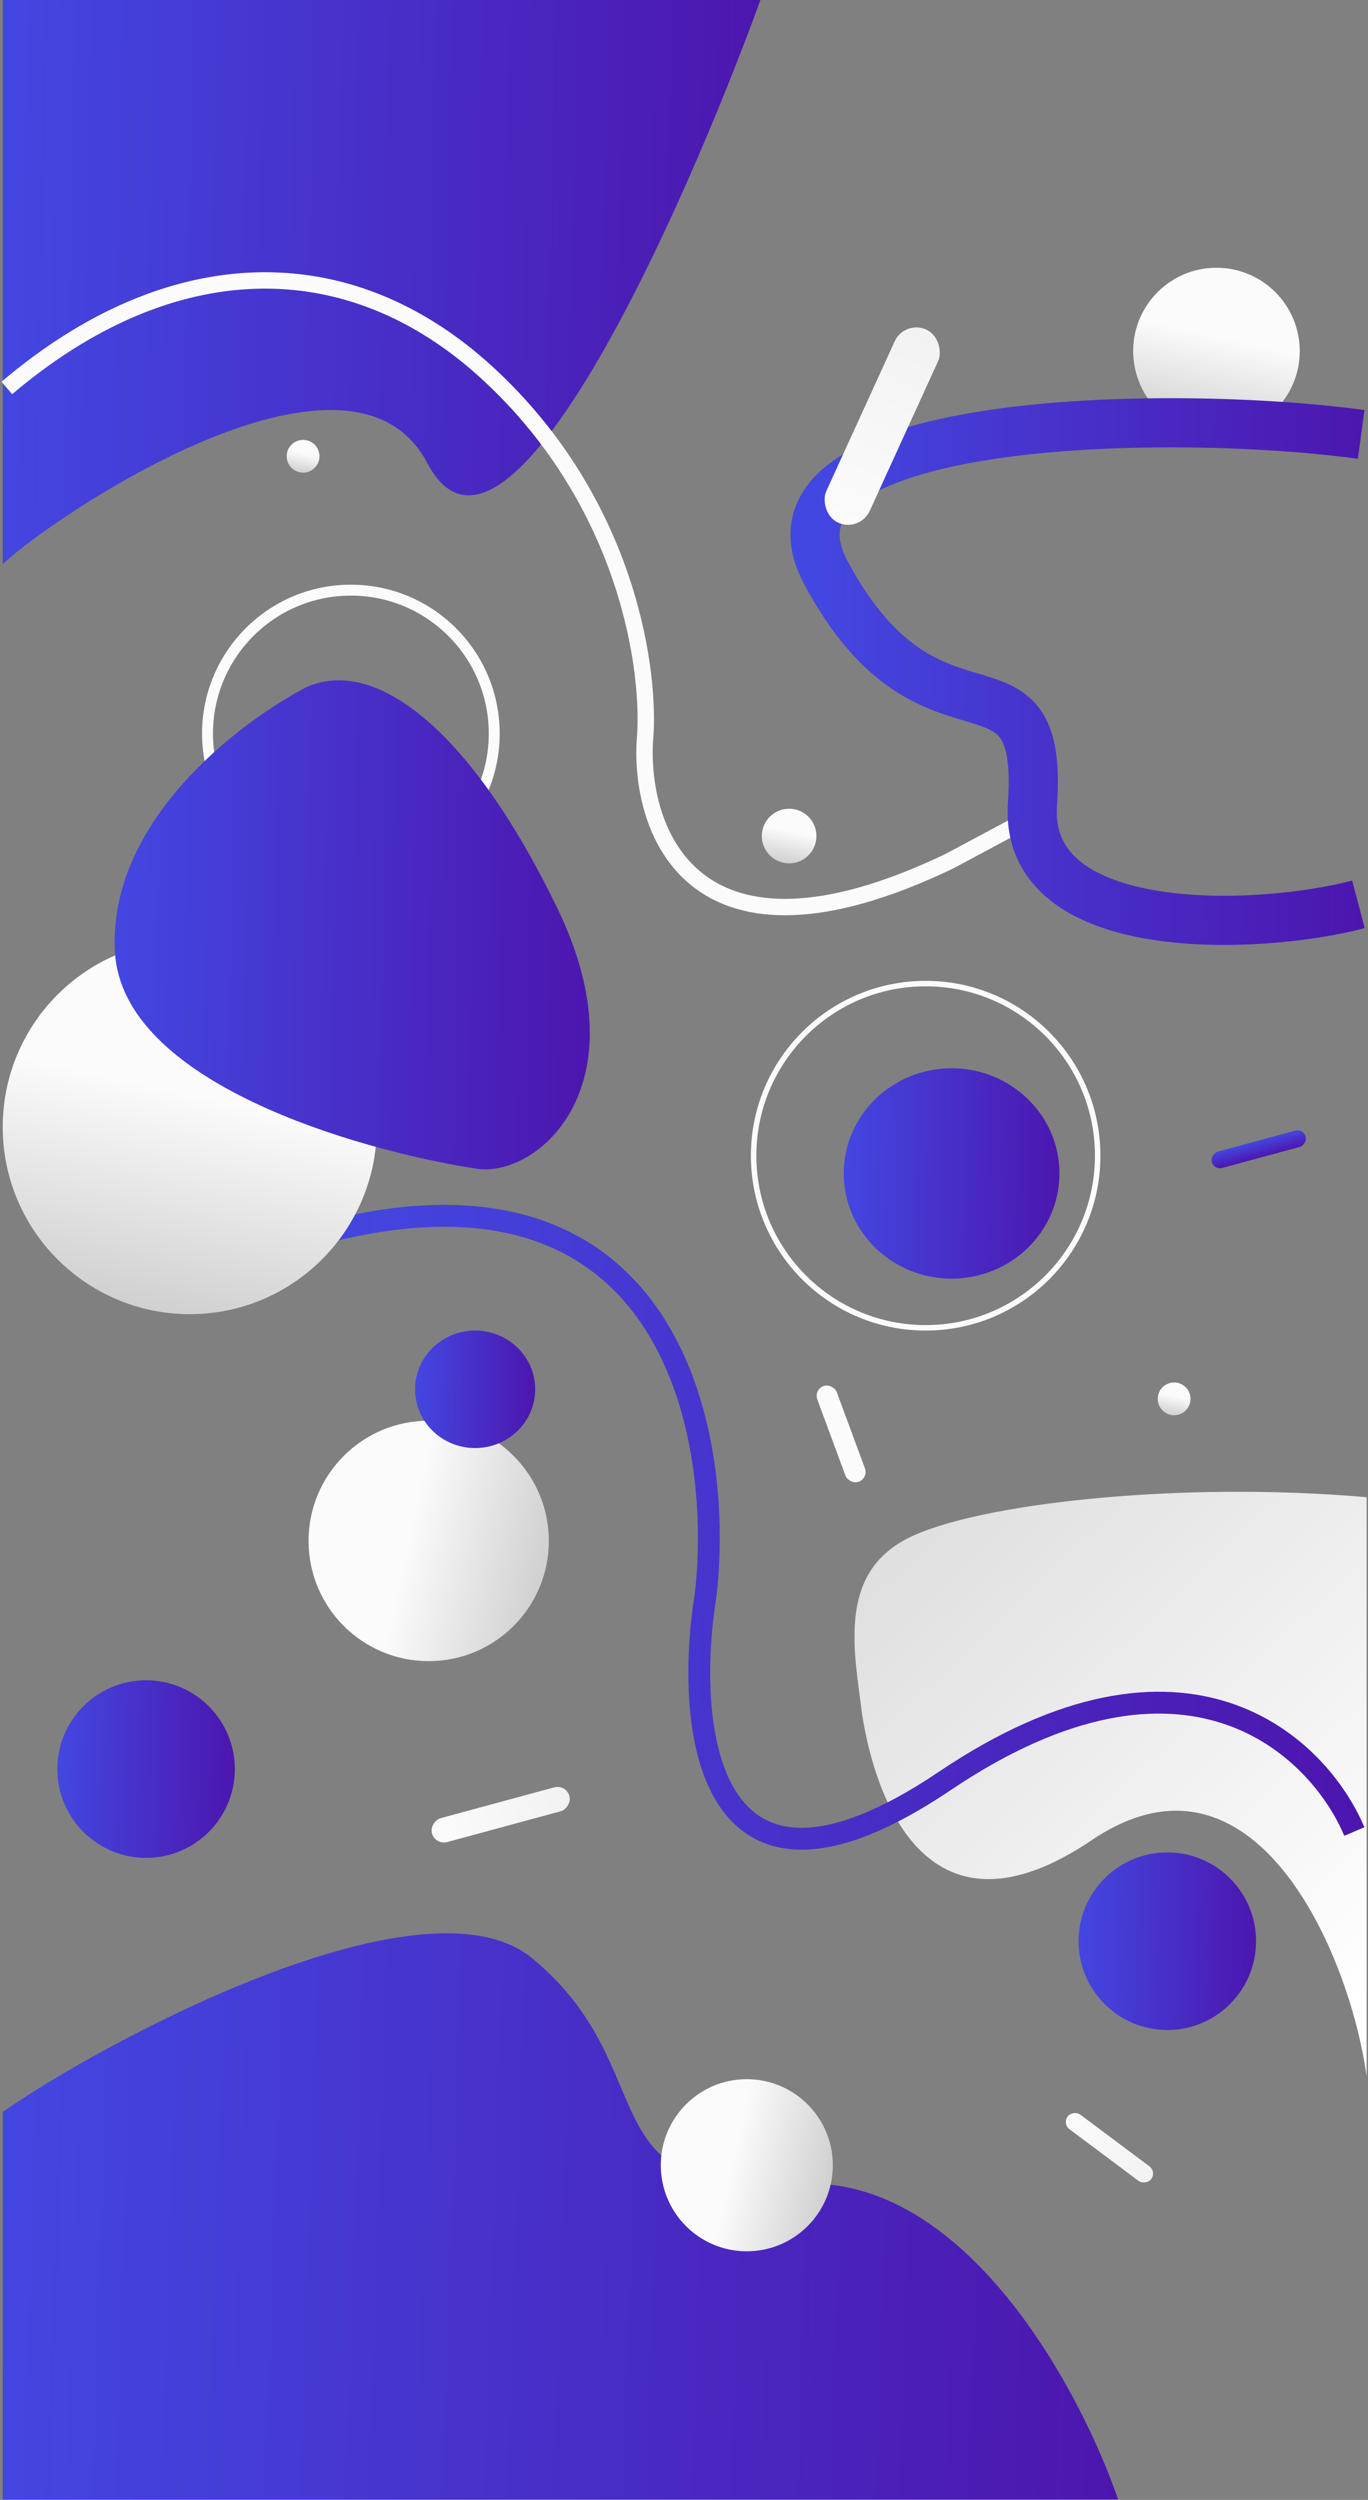 <svg width="501" height="915" viewBox="0 0 501 915" fill="none" xmlns="http://www.w3.org/2000/svg">
<rect x="0" y="0" width="501" height="915" fill="#808080" stroke="none"/>
<path d="M399.766 673.552C459.115 633.472 494.223 714.484 500.5 760L500.5 548C431.836 541.985 357.186 550.341 332.288 563.11C306.438 576.366 312.992 605.108 315.747 627.583C320.756 659.616 340.416 713.632 399.766 673.552Z" fill="url(#paint0_linear_9316_53492)"/>
<circle cx="445.5" cy="128.5" r="30.5" fill="url(#paint1_linear_9316_53492)"/>
<circle cx="157" cy="564" r="44" transform="rotate(-90 157 564)" fill="url(#paint2_linear_9316_53492)"/>
<ellipse cx="348.5" cy="429.5" rx="39.5" ry="38.5" fill="url(#paint3_linear_9316_53492)"/>
<ellipse cx="174" cy="508.5" rx="22" ry="21.5" fill="url(#paint4_linear_9316_53492)"/>
<circle cx="427.5" cy="710.5" r="32.5" fill="url(#paint5_linear_9316_53492)"/>
<circle cx="339" cy="423" r="63" stroke="#FBFBFB" stroke-width="2"/>
<circle cx="128.5" cy="268.5" r="52.5" stroke="#FBFBFB" stroke-width="4"/>
<circle cx="289" cy="306" r="10" fill="url(#paint6_linear_9316_53492)"/>
<circle cx="430" cy="512" r="6" fill="url(#paint7_linear_9316_53492)"/>
<circle cx="111" cy="167" r="6" fill="url(#paint8_linear_9316_53492)"/>
<path d="M156.5 169.5C128.1 115.5 19 189.333 1 206.5V0H278.5C249.667 79 184.9 223.5 156.5 169.5Z" fill="url(#paint9_linear_9316_53492)"/>
<path d="M2.5 142C62 91.5 127.447 89.361 178.905 136.91C230.362 184.458 238.505 246.458 236.145 271.514C234.375 304.728 254.202 359.968 347.675 315.216L376 300.066" stroke="#FBFBFB" stroke-width="6"/>
<rect x="298" y="508.641" width="7.615" height="37.318" rx="3.808" transform="rotate(-20.288 298 508.641)" fill="#FBFBFB"/>
<path d="M498.5 159C427.111 149.311 271.775 152.27 302.462 209.604C340.82 281.271 382.375 231.655 378.113 294.302C374.703 344.419 461.45 340.522 497.5 331" stroke="url(#paint10_linear_9316_53492)" stroke-width="18"/>
<rect x="331.28" y="117" width="17.481" height="77.692" rx="8.74" transform="rotate(24.55 331.28 117)" fill="url(#paint11_linear_9316_53492)"/>
<rect x="423.609" y="794.886" width="6.65" height="38.235" rx="3.325" transform="rotate(126.766 423.609 794.886)" fill="url(#paint12_linear_9316_53492)"/>
<rect x="477.346" y="413" width="6.189" height="35.587" rx="3.095" transform="rotate(74.826 477.346 413)" fill="url(#paint13_linear_9316_53492)"/>
<path d="M496 670.354C482.911 639.335 434.591 592.206 346.019 651.842C257.446 711.479 250.751 630.996 258.476 583.3C265.127 524.097 245.344 415.097 113 452.72" stroke="url(#paint14_linear_9316_53492)" stroke-width="8"/>
<circle cx="69.5" cy="412.5" r="68.5" fill="url(#paint15_linear_9316_53492)"/>
<path d="M42.101 348.411C39.497 300.533 87.695 264.309 112.171 251.536C137.265 240.221 172.315 266.692 204.145 332.48C235.975 398.269 196.086 431.938 173.66 427.633C130.859 420.887 44.706 396.288 42.101 348.411Z" fill="url(#paint16_linear_9316_53492)"/>
<path d="M195 716.828C155.4 684.028 37.667 747.333 1 773V914.828H409.5C396.167 876.162 353.9 794.928 291.5 799.328C213.5 804.828 244.5 757.828 195 716.828Z" fill="url(#paint17_linear_9316_53492)"/>
<ellipse cx="273.5" cy="792.5" rx="31.5" ry="31.5" transform="rotate(-90 273.5 792.5)" fill="url(#paint18_linear_9316_53492)"/>
<circle cx="53.5" cy="647.5" r="32.5" fill="url(#paint19_linear_9316_53492)"/>
<rect x="207.346" y="653" width="9.069" height="52.15" rx="4.535" transform="rotate(74.826 207.346 653)" fill="url(#paint20_linear_9316_53492)"/>
<defs>
<linearGradient id="paint0_linear_9316_53492" x1="492.912" y1="738.103" x2="295.52" y2="529.861" gradientUnits="userSpaceOnUse">
<stop stop-color="white"/>
<stop offset="1" stop-color="#D9D9D9"/>
</linearGradient>
<linearGradient id="paint1_linear_9316_53492" x1="453.069" y1="124.715" x2="445.5" y2="159" gradientUnits="userSpaceOnUse">
<stop stop-color="#FBFBFB"/>
<stop offset="1" stop-color="#D1D1D1"/>
</linearGradient>
<linearGradient id="paint2_linear_9316_53492" x1="167.92" y1="558.54" x2="157" y2="608" gradientUnits="userSpaceOnUse">
<stop stop-color="#FBFBFB"/>
<stop offset="1" stop-color="#D1D1D1"/>
</linearGradient>
<linearGradient id="paint3_linear_9316_53492" x1="309.263" y1="393.75" x2="389.306" y2="395.186" gradientUnits="userSpaceOnUse">
<stop stop-color="#4347E1"/>
<stop offset="1" stop-color="#4C16AE"/>
</linearGradient>
<linearGradient id="paint4_linear_9316_53492" x1="152.147" y1="488.536" x2="196.728" y2="489.333" gradientUnits="userSpaceOnUse">
<stop stop-color="#4347E1"/>
<stop offset="1" stop-color="#4C16AE"/>
</linearGradient>
<linearGradient id="paint5_linear_9316_53492" x1="395.217" y1="680.321" x2="461.076" y2="681.473" gradientUnits="userSpaceOnUse">
<stop stop-color="#4347E1"/>
<stop offset="1" stop-color="#4C16AE"/>
</linearGradient>
<linearGradient id="paint6_linear_9316_53492" x1="291.482" y1="304.759" x2="289" y2="316" gradientUnits="userSpaceOnUse">
<stop stop-color="#FBFBFB"/>
<stop offset="1" stop-color="#D1D1D1"/>
</linearGradient>
<linearGradient id="paint7_linear_9316_53492" x1="431.489" y1="511.255" x2="430" y2="518" gradientUnits="userSpaceOnUse">
<stop stop-color="#FBFBFB"/>
<stop offset="1" stop-color="#D1D1D1"/>
</linearGradient>
<linearGradient id="paint8_linear_9316_53492" x1="112.489" y1="166.255" x2="111" y2="173" gradientUnits="userSpaceOnUse">
<stop stop-color="#FBFBFB"/>
<stop offset="1" stop-color="#D1D1D1"/>
</linearGradient>
<linearGradient id="paint9_linear_9316_53492" x1="1.925" y1="7.375" x2="283.023" y2="13.979" gradientUnits="userSpaceOnUse">
<stop stop-color="#4347E1"/>
<stop offset="1" stop-color="#4C16AE"/>
</linearGradient>
<linearGradient id="paint10_linear_9316_53492" x1="299.165" y1="161.243" x2="501.797" y2="165.133" gradientUnits="userSpaceOnUse">
<stop stop-color="#4347E1"/>
<stop offset="1" stop-color="#4C16AE"/>
</linearGradient>
<linearGradient id="paint11_linear_9316_53492" x1="340.021" y1="117" x2="340.021" y2="194.692" gradientUnits="userSpaceOnUse">
<stop stop-color="#E3E3E3"/>
<stop offset="0" stop-color="#F2F2F2"/>
<stop offset="1" stop-color="#FBFBFB"/>
</linearGradient>
<linearGradient id="paint12_linear_9316_53492" x1="426.934" y1="794.886" x2="426.934" y2="833.121" gradientUnits="userSpaceOnUse">
<stop stop-color="#E3E3E3"/>
<stop offset="0" stop-color="#F2F2F2"/>
<stop offset="1" stop-color="#FBFBFB"/>
</linearGradient>
<linearGradient id="paint13_linear_9316_53492" x1="477.367" y1="414.271" x2="483.64" y2="414.29" gradientUnits="userSpaceOnUse">
<stop stop-color="#4347E1"/>
<stop offset="1" stop-color="#4C16AE"/>
</linearGradient>
<linearGradient id="paint14_linear_9316_53492" x1="114.277" y1="453.143" x2="502.123" y2="464.534" gradientUnits="userSpaceOnUse">
<stop stop-color="#4347E1"/>
<stop offset="1" stop-color="#4C16AE"/>
</linearGradient>
<linearGradient id="paint15_linear_9316_53492" x1="86.5" y1="404" x2="69.5" y2="481" gradientUnits="userSpaceOnUse">
<stop stop-color="#FBFBFB"/>
<stop offset="1" stop-color="#D1D1D1"/>
</linearGradient>
<linearGradient id="paint16_linear_9316_53492" x1="42.58" y1="255.393" x2="218.883" y2="258.389" gradientUnits="userSpaceOnUse">
<stop stop-color="#4347E1"/>
<stop offset="1" stop-color="#4C16AE"/>
</linearGradient>
<linearGradient id="paint17_linear_9316_53492" x1="2.362" y1="715.011" x2="415.896" y2="729.264" gradientUnits="userSpaceOnUse">
<stop stop-color="#4347E1"/>
<stop offset="1" stop-color="#4C16AE"/>
</linearGradient>
<linearGradient id="paint18_linear_9316_53492" x1="281.318" y1="788.591" x2="273.5" y2="824" gradientUnits="userSpaceOnUse">
<stop stop-color="#FBFBFB"/>
<stop offset="1" stop-color="#D1D1D1"/>
</linearGradient>
<linearGradient id="paint19_linear_9316_53492" x1="21.217" y1="617.321" x2="87.076" y2="618.473" gradientUnits="userSpaceOnUse">
<stop stop-color="#4347E1"/>
<stop offset="1" stop-color="#4C16AE"/>
</linearGradient>
<linearGradient id="paint20_linear_9316_53492" x1="211.881" y1="653" x2="211.881" y2="705.15" gradientUnits="userSpaceOnUse">
<stop stop-color="#E3E3E3"/>
<stop offset="0" stop-color="#F2F2F2"/>
<stop offset="1" stop-color="#FBFBFB"/>
</linearGradient>
</defs>
</svg>
